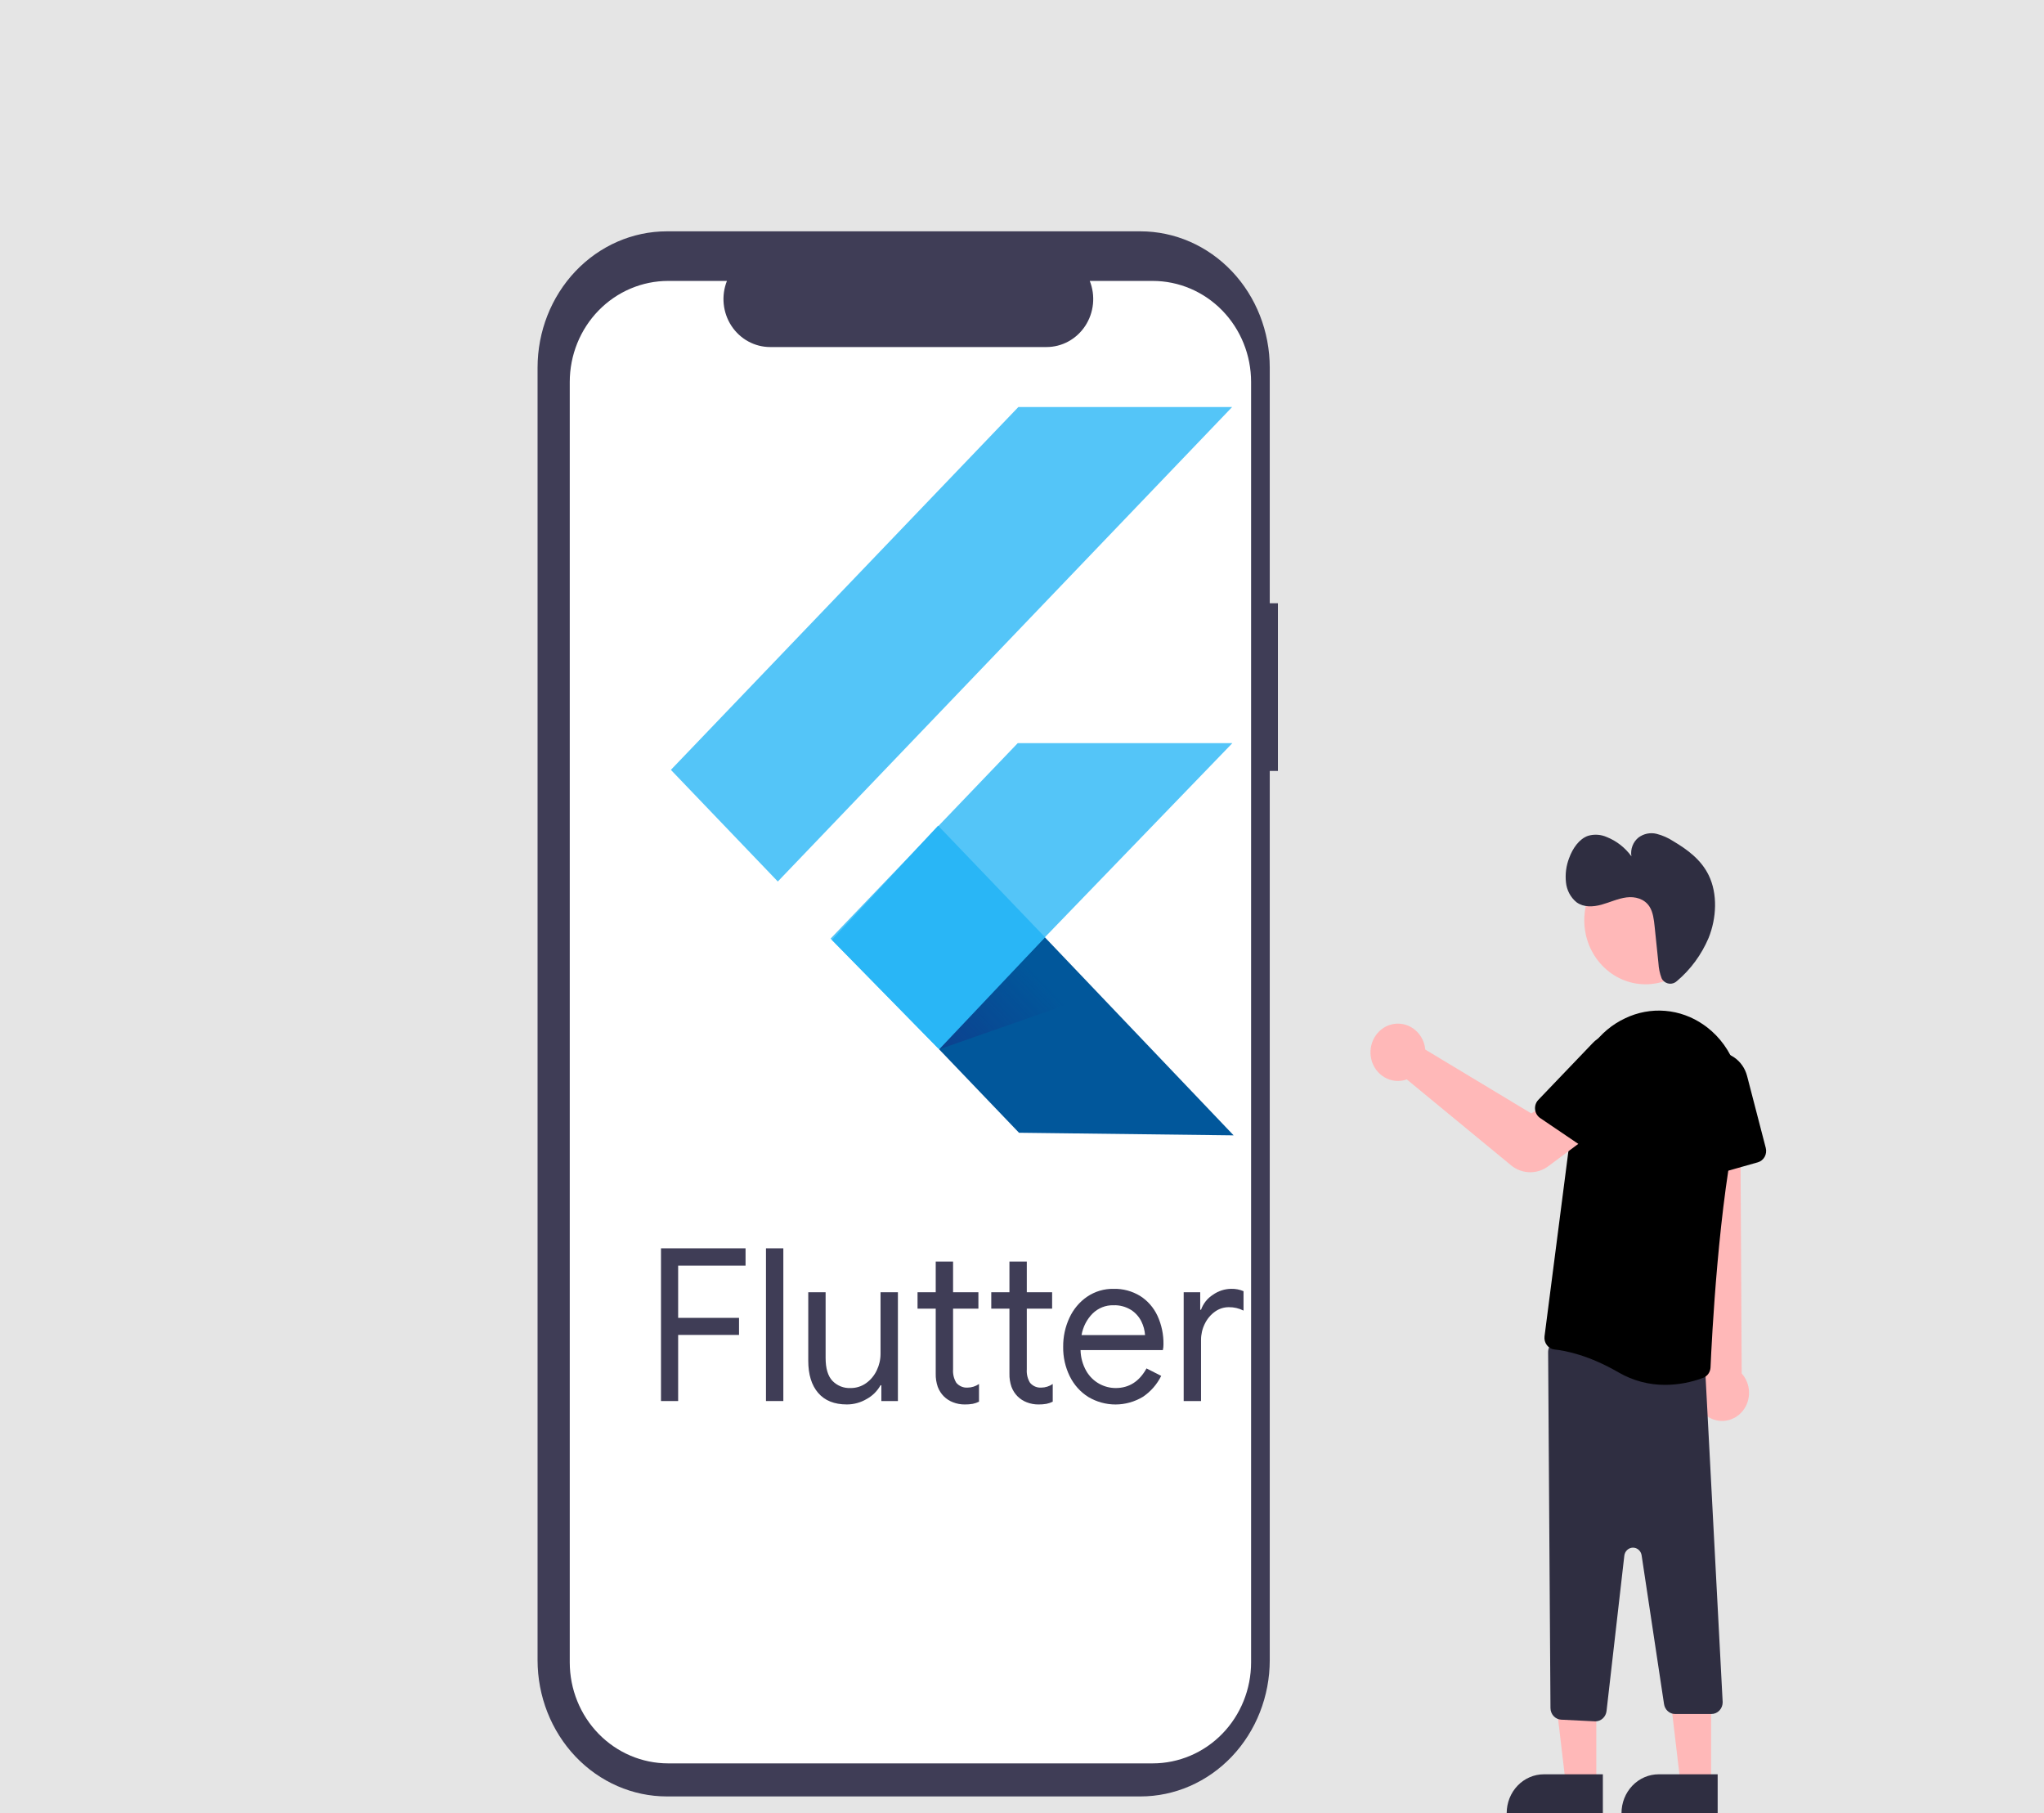 <svg width="327" height="290" viewBox="0 0 327 290" fill="none" xmlns="http://www.w3.org/2000/svg">
<rect width="327" height="290" fill="#E5E5E5"/>
<path d="M255.377 285.254L250.482 285.254L248.153 265.542L255.378 265.542L255.377 285.254Z" fill="#FFB8B8"/>
<path d="M246.985 283.794H256.426V290H241.042C241.042 289.185 241.195 288.378 241.494 287.625C241.793 286.872 242.231 286.188 242.782 285.612C243.334 285.035 243.99 284.578 244.711 284.266C245.432 283.954 246.205 283.794 246.985 283.794V283.794Z" fill="#2F2E41"/>
<path d="M273.743 285.254L268.848 285.254L266.519 265.542L273.744 265.542L273.743 285.254Z" fill="#FFB8B8"/>
<path d="M265.352 283.794H274.792V290H259.408C259.408 289.185 259.562 288.378 259.86 287.625C260.159 286.872 260.597 286.188 261.149 285.612C261.701 285.035 262.356 284.578 263.077 284.266C263.798 283.954 264.571 283.794 265.352 283.794V283.794Z" fill="#2F2E41"/>
<path d="M273.145 226.545C272.618 226.191 272.171 225.72 271.837 225.166C271.503 224.612 271.289 223.989 271.21 223.339C271.132 222.69 271.191 222.03 271.383 221.407C271.575 220.784 271.895 220.212 272.322 219.732L269.099 171.978L278.383 172.918L278.638 219.684C279.363 220.485 279.78 221.537 279.812 222.638C279.844 223.74 279.488 224.816 278.81 225.661C278.133 226.507 277.183 227.064 276.139 227.227C275.094 227.39 274.029 227.147 273.145 226.545H273.145Z" fill="#FFB8B8"/>
<path d="M255.146 275.324L249.757 275.055C249.298 275.033 248.865 274.827 248.546 274.481C248.228 274.135 248.049 273.675 248.046 273.195L247.67 216.27C247.668 216 247.722 215.733 247.828 215.486C247.935 215.24 248.091 215.021 248.286 214.843C248.481 214.665 248.711 214.534 248.959 214.458C249.207 214.381 249.468 214.362 249.724 214.401L271.282 217.668C271.708 217.73 272.098 217.951 272.381 218.289C272.664 218.628 272.82 219.061 272.821 219.51L275.594 272.257C275.595 272.505 275.55 272.75 275.461 272.979C275.371 273.208 275.239 273.417 275.072 273.593C274.905 273.768 274.706 273.908 274.488 274.003C274.269 274.098 274.034 274.147 273.797 274.147H267.988C267.559 274.149 267.144 273.99 266.818 273.699C266.492 273.408 266.278 273.005 266.213 272.563L262.628 248.774C262.576 248.426 262.405 248.109 262.146 247.883C261.888 247.656 261.56 247.535 261.222 247.541C260.885 247.548 260.561 247.682 260.311 247.918C260.06 248.154 259.9 248.477 259.86 248.827L257.015 273.673C256.962 274.128 256.751 274.547 256.422 274.851C256.094 275.156 255.67 275.325 255.231 275.326C255.203 275.326 255.174 275.325 255.146 275.324Z" fill="#2F2E41"/>
<path d="M258.939 219.513C254.188 216.757 250.476 216.033 248.686 215.846C248.448 215.822 248.217 215.748 248.008 215.628C247.798 215.508 247.614 215.345 247.467 215.149C247.316 214.951 247.205 214.723 247.141 214.48C247.078 214.236 247.062 213.981 247.095 213.731L252.26 173.691C252.558 171.349 253.424 169.125 254.778 167.231C256.131 165.337 257.926 163.836 259.992 162.871C261.991 161.911 264.193 161.502 266.387 161.681C268.581 161.861 270.695 162.624 272.527 163.897C272.704 164.02 272.878 164.145 273.048 164.273C275.158 165.887 276.763 168.117 277.661 170.682C278.558 173.247 278.709 176.032 278.093 178.686C274.926 192.215 273.838 214.394 273.652 218.703C273.637 219.071 273.519 219.425 273.311 219.722C273.104 220.02 272.817 220.246 272.487 220.373C270.538 221.112 268.481 221.495 266.407 221.503C263.796 221.52 261.224 220.834 258.939 219.513V219.513Z" fill="black"/>
<path d="M271.2 188.024C270.983 187.861 270.803 187.648 270.675 187.403C270.547 187.158 270.473 186.885 270.458 186.606L269.778 173.735C269.711 172.46 270.098 171.204 270.865 170.209C271.632 169.215 272.725 168.552 273.933 168.348C275.14 168.145 276.377 168.416 277.405 169.108C278.433 169.801 279.179 170.866 279.499 172.098L282.487 183.606C282.611 184.086 282.548 184.598 282.311 185.029C282.074 185.461 281.683 185.776 281.223 185.907L272.723 188.313C272.464 188.387 272.193 188.399 271.93 188.349C271.667 188.299 271.417 188.188 271.2 188.024Z" fill="black"/>
<path d="M263.26 157.434C268.676 157.434 273.066 152.851 273.066 147.196C273.066 141.541 268.676 136.958 263.26 136.958C257.844 136.958 253.453 141.541 253.453 147.196C253.453 152.851 257.844 157.434 263.26 157.434Z" fill="#FFB8B8"/>
<path d="M244.812 187.495C243.7 187.498 242.62 187.109 241.746 186.392L225.061 172.649C224.926 172.699 224.787 172.742 224.647 172.777C224.046 172.924 223.422 172.937 222.815 172.815C222.209 172.694 221.633 172.441 221.127 172.072C220.617 171.703 220.188 171.224 219.87 170.668C219.551 170.112 219.35 169.492 219.28 168.848C219.149 167.685 219.449 166.514 220.119 165.574C220.789 164.635 221.777 163.999 222.882 163.796C223.987 163.594 225.124 163.84 226.06 164.485C226.997 165.129 227.661 166.124 227.918 167.264C227.962 167.463 227.992 167.665 228.009 167.869L244.971 178.085L249.192 175.548L253.868 181.939L247.681 186.543C246.843 187.164 245.84 187.497 244.812 187.495V187.495Z" fill="#FFB8B8"/>
<path d="M245.583 177.447C245.555 177.169 245.586 176.888 245.675 176.624C245.765 176.361 245.91 176.121 246.099 175.924L254.829 166.808C255.694 165.905 256.848 165.368 258.07 165.301C259.291 165.234 260.493 165.642 261.444 166.445C262.395 167.249 263.027 168.391 263.219 169.653C263.41 170.914 263.148 172.205 262.482 173.276L256.265 183.277C256.006 183.694 255.598 183.987 255.132 184.09C254.666 184.194 254.18 184.1 253.78 183.83L246.392 178.824C246.167 178.672 245.978 178.47 245.838 178.232C245.698 177.993 245.611 177.725 245.583 177.447Z" fill="black"/>
<path d="M266.015 156.772C266.154 156.939 266.324 157.076 266.514 157.174C266.705 157.272 266.912 157.328 267.124 157.341C267.335 157.354 267.548 157.322 267.747 157.248C267.947 157.173 268.131 157.058 268.287 156.908C270.474 155.06 272.208 152.696 273.347 150.01C274.622 146.837 274.809 142.965 273.358 139.991C272.131 137.477 269.929 135.877 267.731 134.569C266.888 134.015 265.965 133.607 264.997 133.363C264.508 133.247 264.001 133.239 263.509 133.34C263.017 133.441 262.551 133.649 262.141 133.949C261.705 134.295 261.368 134.758 261.165 135.289C260.963 135.82 260.903 136.398 260.992 136.962C259.986 135.579 258.631 134.517 257.078 133.895C256.125 133.467 255.061 133.393 254.062 133.684C252.65 134.176 251.605 135.664 251.024 137.263C250.554 138.488 250.382 139.814 250.523 141.125C250.584 141.751 250.767 142.357 251.06 142.907C251.353 143.457 251.75 143.938 252.227 144.323C253.379 145.152 254.862 145.068 256.201 144.701C257.54 144.334 258.84 143.712 260.202 143.538C261.565 143.364 263.075 143.741 263.887 145.009C264.458 145.903 264.593 147.08 264.71 148.202L265.316 154.037C265.359 154.872 265.531 155.694 265.826 156.472C265.876 156.58 265.94 156.681 266.015 156.772V156.772Z" fill="#2F2E41"/>
<path d="M204.441 96.488H203.136V58.809C203.136 53.025 200.956 47.478 197.075 43.388C193.194 39.298 187.931 37 182.442 37H106.693C101.205 37 95.942 39.298 92.061 43.388C88.18 47.478 86 53.025 86 58.809V265.526C86 271.31 88.18 276.857 92.061 280.947C95.942 285.037 101.205 287.334 106.693 287.334H182.442C187.931 287.334 193.194 285.036 197.075 280.947C200.955 276.857 203.136 271.31 203.136 265.526V123.309H204.441L204.441 96.488Z" fill="#3F3D56"/>
<path d="M184.41 44.933H174.34C174.804 46.099 174.98 47.364 174.855 48.616C174.73 49.868 174.307 51.07 173.623 52.115C172.939 53.16 172.015 54.016 170.932 54.608C169.85 55.2 168.643 55.509 167.416 55.509H123.218C121.992 55.509 120.785 55.2 119.702 54.608C118.62 54.016 117.696 53.159 117.012 52.115C116.328 51.07 115.905 49.868 115.78 48.616C115.655 47.364 115.832 46.099 116.295 44.933H106.889C104.822 44.933 102.775 45.351 100.866 46.163C98.956 46.975 97.221 48.165 95.76 49.666C94.298 51.166 93.139 52.948 92.348 54.908C91.557 56.869 91.15 58.97 91.15 61.092V265.887C91.15 270.172 92.808 274.282 95.76 277.313C98.711 280.343 102.715 282.046 106.889 282.046H184.41C188.585 282.046 192.588 280.343 195.54 277.313C198.491 274.282 200.15 270.172 200.15 265.887V265.887V61.092C200.15 56.806 198.491 52.696 195.54 49.666C192.588 46.636 188.585 44.933 184.41 44.933V44.933Z" fill="white"/>
<path d="M105.746 199.664H119.274V202.429H108.491V210.788H118.23V213.518H108.491V224.093H105.746L105.746 199.664Z" fill="#3F3D56"/>
<path d="M122.542 199.664H125.318V224.091H122.542V199.664Z" fill="#3F3D56"/>
<path d="M130.891 222.793C129.834 221.566 129.305 219.848 129.306 217.641V206.692H132.082V217.2C132.082 218.861 132.442 220.077 133.161 220.851C133.541 221.245 133.997 221.551 134.497 221.751C134.998 221.95 135.533 222.039 136.068 222.012C136.958 222.027 137.831 221.753 138.566 221.227C139.292 220.709 139.877 220.004 140.264 219.18C140.664 218.355 140.872 217.443 140.869 216.518V206.692H143.648V224.091H141V221.566H140.869C140.349 222.493 139.59 223.25 138.679 223.75C137.704 224.333 136.6 224.639 135.476 224.636C133.477 224.636 131.949 224.022 130.891 222.793Z" fill="#3F3D56"/>
<path d="M152.457 224.289C151.917 224.082 151.423 223.764 151.004 223.352C150.574 222.923 150.24 222.401 150.023 221.823C149.789 221.144 149.678 220.426 149.697 219.704V209.319H146.789V206.692H149.697V201.779H152.473V206.692H156.525V209.319H152.473V219.014C152.417 219.775 152.6 220.534 152.995 221.176C153.219 221.438 153.498 221.644 153.81 221.777C154.121 221.91 154.458 221.967 154.794 221.944C155.444 221.939 156.079 221.737 156.623 221.364V224.195C156.306 224.352 155.971 224.466 155.627 224.537C155.201 224.612 154.768 224.646 154.336 224.639C153.694 224.643 153.058 224.525 152.457 224.289V224.289Z" fill="#3F3D56"/>
<path d="M164.252 224.289C163.711 224.082 163.217 223.764 162.798 223.352C162.369 222.923 162.034 222.401 161.818 221.823C161.583 221.144 161.472 220.426 161.491 219.704V209.319H158.583V206.692H161.491V201.779H164.267V206.692H168.319V209.319H164.267V219.014C164.211 219.775 164.394 220.534 164.789 221.176C165.014 221.438 165.292 221.644 165.604 221.777C165.915 221.91 166.252 221.967 166.588 221.944C167.238 221.939 167.874 221.737 168.417 221.364V224.195C168.1 224.352 167.766 224.466 167.421 224.537C166.995 224.612 166.562 224.646 166.13 224.639C165.489 224.643 164.852 224.524 164.252 224.289V224.289Z" fill="#3F3D56"/>
<path d="M174.106 223.441C172.848 222.65 171.824 221.511 171.15 220.15C170.428 218.69 170.063 217.067 170.087 215.425C170.071 213.819 170.411 212.231 171.083 210.786C171.714 209.413 172.692 208.246 173.91 207.409C175.174 206.554 176.653 206.114 178.158 206.146C179.648 206.108 181.119 206.503 182.406 207.288C183.597 208.042 184.555 209.138 185.167 210.444C185.83 211.88 186.161 213.458 186.132 215.051C186.136 215.35 186.103 215.648 186.034 215.938H172.866C172.891 217.116 173.206 218.268 173.782 219.282C174.282 220.149 174.999 220.857 175.855 221.329C176.665 221.777 177.568 222.012 178.485 222.012C180.62 222.012 182.265 220.966 183.42 218.874L185.771 220.069C185.094 221.433 184.085 222.586 182.846 223.414C181.518 224.214 180.013 224.637 178.479 224.642C176.946 224.646 175.438 224.232 174.106 223.441V223.441ZM183.188 213.547C183.136 212.785 182.935 212.042 182.599 211.363C182.221 210.603 181.65 209.966 180.95 209.52C180.096 208.992 179.114 208.732 178.122 208.771C176.895 208.739 175.704 209.211 174.806 210.085C173.875 211.012 173.252 212.225 173.025 213.547H183.188Z" fill="#3F3D56"/>
<path d="M189.363 206.692H192.011V209.488H192.142C192.499 208.492 193.167 207.651 194.038 207.1C194.906 206.485 195.93 206.152 196.979 206.144C197.65 206.126 198.318 206.254 198.94 206.52V209.625C198.207 209.254 197.402 209.067 196.588 209.08C195.794 209.076 195.018 209.326 194.365 209.797C193.679 210.289 193.123 210.953 192.747 211.728C192.343 212.536 192.136 213.434 192.142 214.345V224.091H189.366V206.692H189.363Z" fill="#3F3D56"/>
<path d="M161.004 143.462L197.358 181.597L163.021 181.18L150.245 167.84L161.004 143.462Z" fill="#01579B"/>
<path d="M175.739 158.919L150.245 167.84L165.843 148.454L175.739 158.919Z" fill="url(#paint0_linear)"/>
<path d="M197.115 65.106L124.436 140.995L107.328 123.137L162.914 65.106H197.115Z" fill="#54C5F8"/>
<path d="M132.877 150.124L162.822 118.86H197.159L150.045 167.632L132.877 150.124Z" fill="#54C5F8"/>
<path d="M150.083 132.066L167.192 149.919L150.245 167.841L133.076 150.332L150.083 132.066Z" fill="#29B6F6"/>
<defs>
<linearGradient id="paint0_linear" x1="154.581" y1="170.611" x2="167.856" y2="157.896" gradientUnits="userSpaceOnUse">
<stop stop-color="#1A237E" stop-opacity="0.4"/>
<stop offset="1" stop-color="#1A237E" stop-opacity="0"/>
</linearGradient>
</defs>
</svg>
